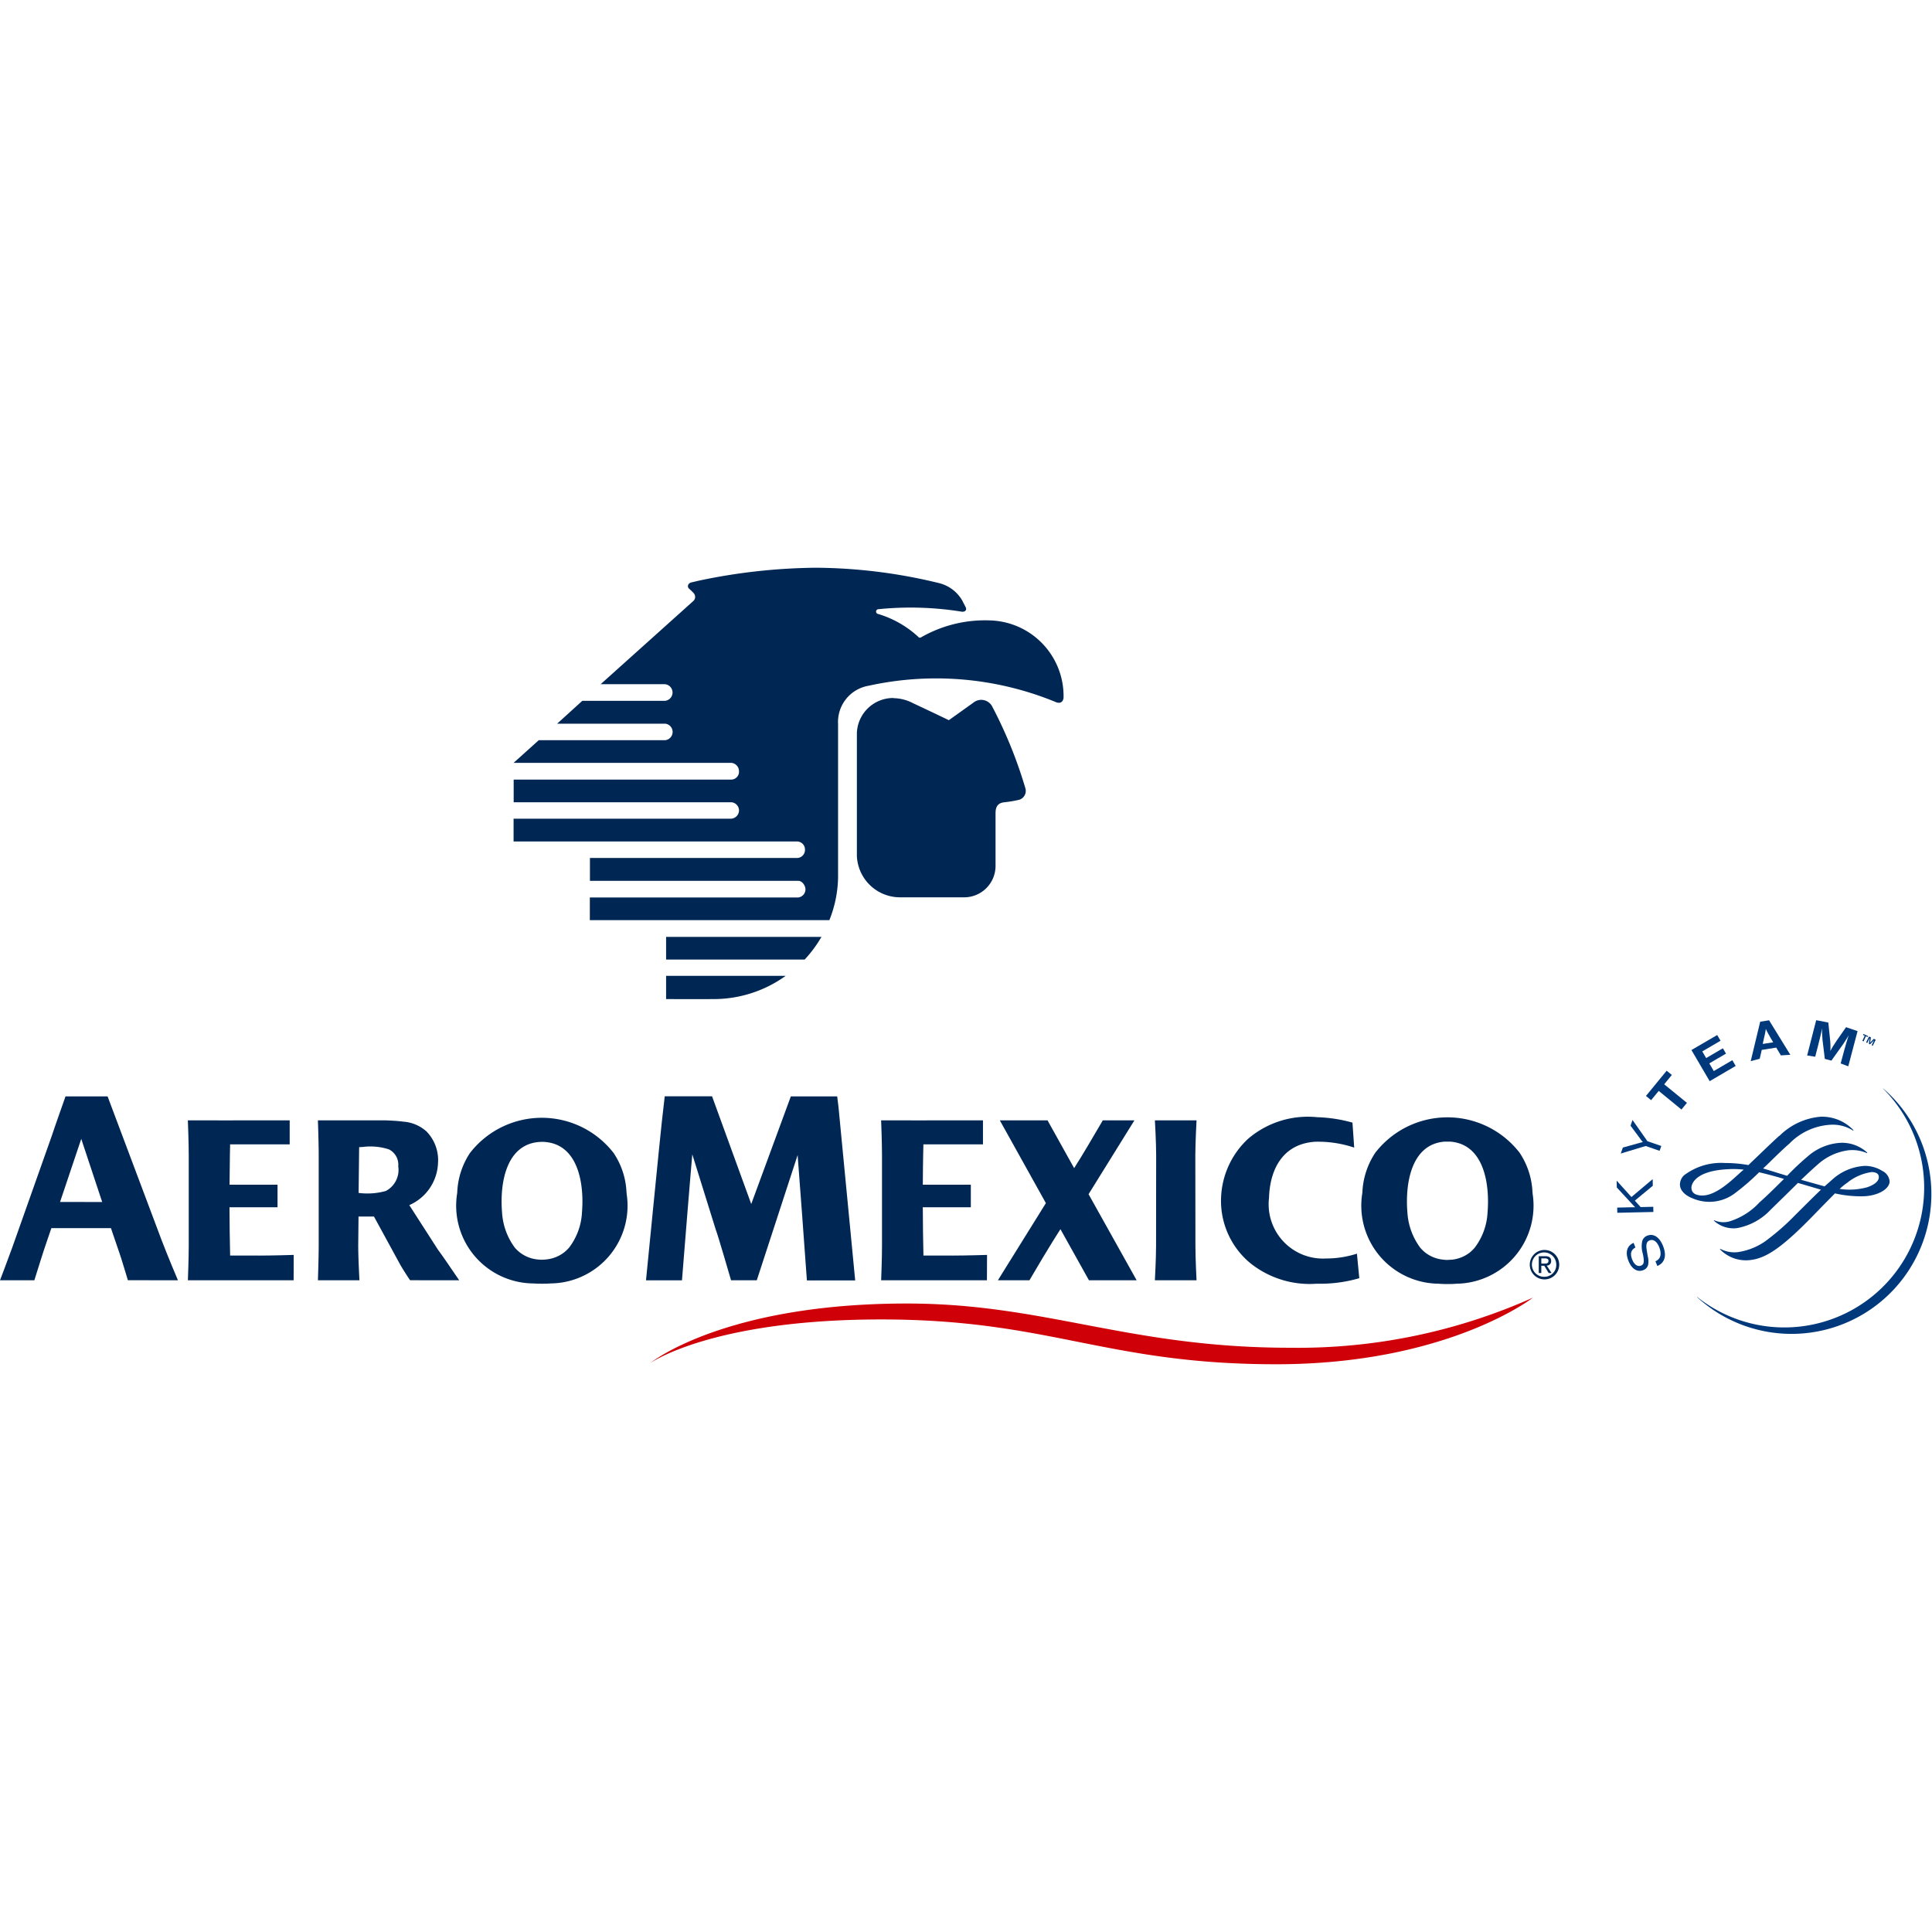 <svg id="Capa_1" data-name="Capa 1" xmlns="http://www.w3.org/2000/svg" viewBox="0 0 1200 1200"><defs><style>.cls-1{fill:#002753;}.cls-2{fill:#00387c;}.cls-3{fill:#cf0008;}</style></defs><g id="_01" data-name=" 01"><g id="_01-2" data-name=" 01-2"><path id="Trazado_17445" data-name="Trazado 17445" class="cls-1" d="M959.28,776.38a9.14,9.14,0,1,0,.08,0Zm0,16.66a7.57,7.57,0,1,1,7.35-7.79v.19a7.34,7.34,0,0,1-7.09,7.59Z"/><path id="Trazado_17446" data-name="Trazado 17446" class="cls-1" d="M960.74,786.09a2.68,2.68,0,0,0,2.71-2.66,1.2,1.2,0,0,0,0-.19c0-2.07-1.2-3-3.7-3h-4V790.7h1.58v-4.53h1.83l2.76,4.53h1.78l-3-4.62Zm-3.39-1.26V781.6h2.16c1.1,0,2.28.21,2.28,1.53,0,1.6-1.18,1.7-2.52,1.7Z"/><path id="Trazado_17447" data-name="Trazado 17447" class="cls-1" d="M554.86,433.64a26.81,26.81,0,0,1,12,3c6.18,2.93,13.41,6.3,22.48,10.68,0,0,14.61-10.41,15.39-11a7.7,7.7,0,0,1,10.81,1.35,6.86,6.86,0,0,1,.53.76,278.62,278.62,0,0,1,20.82,51.2,5.76,5.76,0,0,1-3.79,7.11,79.29,79.29,0,0,1-9.55,1.6c-5.3.65-5.2,5-5.2,7.53V538a19.5,19.5,0,0,1-19.64,19.34l-.79,0h-39a26.83,26.83,0,0,1-26.7-25.7V455.4a22.58,22.58,0,0,1,22.63-21.86Z"/><path id="Trazado_17448" data-name="Trazado 17448" class="cls-1" d="M493.16,557.44H366.36v14.08H515.14a74.54,74.54,0,0,0,5.4-26.24V449.69A22.82,22.82,0,0,1,539.09,426l1.31-.27a195.27,195.27,0,0,1,114.71,10.07c4.58,2.24,5.63-1.42,5.49-3a47,47,0,0,0-45.82-47.45A79.68,79.68,0,0,0,571.87,396a1.31,1.31,0,0,1-1.58-.5,63.39,63.39,0,0,0-24.9-14.16,1.49,1.49,0,0,1,.09-2.95,200.11,200.11,0,0,1,51.74,1.51c1.95.34,3.43-.8,2.65-2.6-.62-1.38-1.09-2-2.08-4.09a23,23,0,0,0-14.4-11,329.28,329.28,0,0,0-76.62-9.58,364.75,364.75,0,0,0-71.95,7.87c-2,.42-4.75,1.14-5.26,1.21-2.26.46-2.79,2.61-1.8,3.65.59.66,2.32,2.1,3.13,3.11a3.43,3.43,0,0,1-.25,4.83l-.2.17-57.35,51.49h39.67a5.18,5.18,0,0,1,.19,10.34H361.67l-15.61,14.19h67.11a5.16,5.16,0,0,1,0,10.26H334.63L319,473.82H454.22A5.22,5.22,0,0,1,459,479a4.88,4.88,0,0,1-4.54,5.21H319.05v14.08H454.12A5.12,5.12,0,0,1,459,503.6a5.2,5.2,0,0,1-4.95,4.9H319v14.16H495.28a5,5,0,0,1,4.71,5.27V528a5,5,0,0,1-4.69,4.9H366.42v14.2H495.87c2.36,0,4.42,2.95,4.42,5.33a5.08,5.08,0,0,1-4.48,5Z"/><path id="Trazado_17449" data-name="Trazado 17449" class="cls-1" d="M413.73,606.12v14.43s19.06.06,29.93,0A76.64,76.64,0,0,0,488,606.12Z"/><path id="Trazado_17450" data-name="Trazado 17450" class="cls-1" d="M413.73,581.84V596H499.8a78.92,78.92,0,0,0,10.42-14.08H413.74Z"/><path id="Trazado_17451" data-name="Trazado 17451" class="cls-1" d="M951.92,741.14a2.35,2.35,0,0,0-.07-.68,47.77,47.77,0,0,0-8-24.48,56.69,56.69,0,0,0-79.52-10.12A57.7,57.7,0,0,0,854.21,716a48,48,0,0,0-8,24.48c0,.26-.06.45-.07.68a48.49,48.49,0,0,0,40.19,55.56,49.06,49.06,0,0,0,7.16.61c1.9.15,3.72.23,5.53.21s3.66,0,5.55-.21a48.49,48.49,0,0,0,47.33-56.17Zm-50.43,41.27-2.44.14a14.68,14.68,0,0,1-2.44-.14A21.41,21.41,0,0,1,885,777.79a25.42,25.42,0,0,1-2.78-2.71A40.78,40.78,0,0,1,874.16,753c-1.42-17.15,2-42.23,23.05-43.91.54,0,1,0,1.6,0h.48c.52,0,1,0,1.56,0,21.09,1.68,24.52,26.75,23.1,43.91a39.39,39.39,0,0,1-8.1,22.12,29.53,29.53,0,0,1-2.77,2.71,21.82,21.82,0,0,1-11.6,4.62Z"/><path id="Trazado_17452" data-name="Trazado 17452" class="cls-1" d="M742.44,717.49c0-7.84.76-21.63.76-21.63H717.33s.78,13.79.78,21.63L718.05,774c0,7.86-.73,21.2-.73,21.2h25.87s-.69-13.34-.69-21.2l-.06-56.52Z"/><path id="Trazado_17453" data-name="Trazado 17453" class="cls-1" d="M591.57,779.83h-18c-.25-10-.36-19.63-.38-28.38l-.06-1.37h0v-.23H603v-14H573.18c.07-15.14.36-25.08.36-25.08h37V695.86c-25.86.09-63.26,0-63.26,0s.55,13.71.55,21.56v56.41c0,7.17-.44,19.38-.53,21.38H613l.07-15.76s-12.94.41-21.56.41Z"/><path id="Trazado_17454" data-name="Trazado 17454" class="cls-1" d="M160.94,779.83h-18c-.24-10-.35-19.63-.39-28.38v-1.37h0v-.23h29.83v-14H142.58c.08-15.14.35-25.08.35-25.08h37V695.86c-25.88.09-63.25,0-63.25,0s.55,13.71.55,21.56v56.41c0,7.17-.45,19.38-.53,21.38h65.68l.05-15.76s-12.93.41-21.55.41Z"/><path id="Trazado_17455" data-name="Trazado 17455" class="cls-1" d="M676.11,741.77l28.5-45.91H684.86l-.14.44c-6,10.32-13.44,22.83-16.41,27.42l-1.14,1.84-16.53-29.69H621l28.62,51.41-29.82,47.93H639.4c12.69-21.75,19.27-31.73,19.27-31.73l17.7,31.73H706l-29.85-53.44Z"/><path id="Trazado_17456" data-name="Trazado 17456" class="cls-1" d="M823,781.7a33.74,33.74,0,0,1-35-32.49,34.88,34.88,0,0,1,.21-5.21c.56-18.12,8.82-33.52,28.57-34.84a70.62,70.62,0,0,1,24.34,3.64l-1.08-15.52a90.33,90.33,0,0,0-21.86-3.36,57,57,0,0,0-43,13.44,52.57,52.57,0,0,0-16.79,37.86,50.21,50.21,0,0,0,18.17,39.32,59,59,0,0,0,41.32,12.79,87,87,0,0,0,26.4-3.42l-1.47-15.24a62.53,62.53,0,0,1-19.81,3Z"/><path id="Trazado_17457" data-name="Trazado 17457" class="cls-1" d="M491.22,681H520l.81,6.65c6.42,66.36,10.37,107.66,10.37,107.66h-30l-3-41.12-2.76-36.75L470.06,795.2h-16s-8-27.65-9.5-31.49L430,717s-2.25,26-3.1,37.08c-1.76,22.28-3.31,41.15-3.31,41.15H401.24s9.16-92.94,9.85-98.59c.7-5.82,1.79-15.71,1.79-15.71h29.39l24.34,66.91L491.2,681Z"/><path id="Trazado_17458" data-name="Trazado 17458" class="cls-1" d="M389.22,741.23a5.86,5.86,0,0,0-.09-.66,47.29,47.29,0,0,0-8-24.42,56.44,56.44,0,0,0-89.23,0A47.76,47.76,0,0,0,284,740.57c0,.19-.06.42-.06.66A48.29,48.29,0,0,0,331,797.16c1.87.13,3.69.17,5.53.17s3.63,0,5.51-.17a48.26,48.26,0,0,0,47.13-55.93ZM339,782.3a24,24,0,0,1-2.4.12,19.94,19.94,0,0,1-2.44-.12,21.45,21.45,0,0,1-11.55-4.6,26,26,0,0,1-2.78-2.67,40.79,40.79,0,0,1-8-22.06c-1.42-17,2-42,23-43.67.54,0,1.05-.07,1.58-.07a.57.57,0,0,1,.26,0h.22a12.24,12.24,0,0,1,1.59.07c21,1.67,24.41,26.63,23,43.67A39.21,39.21,0,0,1,353.41,775a25,25,0,0,1-2.77,2.67,21.42,21.42,0,0,1-11.54,4.6Z"/><path id="Trazado_17459" data-name="Trazado 17459" class="cls-1" d="M110.52,795.19c-.88-2-6.19-14.64-10.1-24.81L66.83,681H40.69s-7.43,21-8.5,24.43L7.66,774.71C4.47,783.57,0,795.2,0,795.2H21.34s6-19.28,7.28-22.76l3.29-9.62h37l5,14.66c1.07,2.74,5.44,17.49,5.52,17.7ZM37.3,746.57l12.43-37,.74-2.18,13,39.19Z"/><path id="Trazado_17460" data-name="Trazado 17460" class="cls-1" d="M285.23,795.2c-6.18-8.88-8.46-12.55-13.21-19l-17.8-27.67a29.76,29.76,0,0,0,17.84-26.18,25.47,25.47,0,0,0-7.15-19.58,24,24,0,0,0-14.39-6.09c-4.77-.62-8.2-.65-11.06-.82h-42s.49,13.72.49,21.58V773.6c0,7.88-.49,21.6-.49,21.6h25.8s-.76-13.72-.76-21.6l.19-18h9.58l16.32,29.91c2.19,3.81,5.37,8.59,6.12,9.67ZM239.6,739.75a42.44,42.44,0,0,1-16.86,1.19l.33-28.41,2.41-.15a37.34,37.34,0,0,1,16.06,1.51,10.61,10.61,0,0,1,5.82,10.51,14.77,14.77,0,0,1-7.76,15.36Z"/><path id="Trazado_17461" data-name="Trazado 17461" class="cls-2" d="M1158.19,643.31l-1.08-.5.27-.59,2.93,1.32-.28.59-1.08-.49-1.43,3.19-.76-.34,1.43-3.19Z"/><path id="Trazado_17462" data-name="Trazado 17462" class="cls-2" d="M1160.87,643.78l1.2.58-.5,3.26h0l2.27-2.4,1.2.59-1.82,3.73-.71-.36,1.5-3.08h0l-2.51,2.58-.71-.36.5-3.56h0l-1.5,3.07-.71-.35,1.82-3.73Z"/><path id="Trazado_17463" data-name="Trazado 17463" class="cls-2" d="M1169.73,676.09l-.08.1a86.85,86.85,0,0,1-115.53,129.35l-.09.09A86.85,86.85,0,0,0,1172.28,678.4c-.85-.79-1.72-1.56-2.6-2.31Z"/><path id="Trazado_17464" data-name="Trazado 17464" class="cls-2" d="M1015.77,774.84c-2.75,1.54-3.39,3.86-2,7.44,1.31,3.26,3.35,4.67,5.54,3.8,1.75-.7,2-2.21,1.32-6.13l-.32-1.52a15.44,15.44,0,0,1-.36-7.18,5,5,0,0,1,3.14-3.73c3.93-1.57,7.65.84,9.86,6.39,2.38,6,1.1,10.47-3.55,12.41l-1.17-2.92c3.24-1.41,4-4.44,2.33-8.78-1.42-3.55-3.67-5.11-6-4.17-1.9.77-2.36,2.54-1.66,6.56l.27,1.68.26,1.49a12.69,12.69,0,0,1,.28,5.31,4.75,4.75,0,0,1-3,3.4c-3.68,1.48-7.22-.69-9.22-5.68-2.15-5.39-1-9.4,3.15-11.25l1.15,2.88Z"/><path id="Trazado_17465" data-name="Trazado 17465" class="cls-2" d="M1013.32,743.49l13.18-11.1.09,4.1-11.17,9.25,3.62,4,7.83-.18.07,3.22-22.4.5-.07-3.22,8.82-.2h2.36l-.76-.79-.76-.8-9.91-10.7-.1-4.25,9.21,10.19Z"/><path id="Trazado_17466" data-name="Trazado 17466" class="cls-2" d="M1023.23,708.8l8.64,3-1.07,3-8.63-3-15.48,4.67,1.3-3.7,9.61-2.68,1.18-.33c.54-.15,1.08-.27,1.63-.37a23,23,0,0,1-1.72-2.21l-5.93-8,1.23-3.53,9.23,13.14Z"/><path id="Trazado_17467" data-name="Trazado 17467" class="cls-2" d="M1038.39,667.69l-4.73,5.79L1047.79,685l-3.4,4.15-14.13-11.57-4.72,5.76-3.2-2.62,12.85-15.68,3.2,2.62Z"/><path id="Trazado_17468" data-name="Trazado 17468" class="cls-2" d="M1068.62,646.45l-11.31,6.61,2.42,4.12,10.38-6.06,1.94,3.3-10.38,6.07,2.79,4.77,11.52-6.75,2.08,3.57-16.15,9.46-11.33-19.34,16-9.32,2.09,3.57Z"/><path id="Trazado_17469" data-name="Trazado 17469" class="cls-2" d="M1112,655.15l-5.86.37-2.89-4.84-9,1.44-1.27,5.52-5.58,1.44,5.89-24.48,5.51-.88L1112,655.14Zm-12.8-11.55a35.31,35.31,0,0,1-2.41-4.55,46.24,46.24,0,0,1-1,5.09l-.93,4.27,6.51-1-2.21-3.77Z"/><path id="Trazado_17470" data-name="Trazado 17470" class="cls-2" d="M1148,662.31l-4.72-1.79,1.79-6.65c.2-.78.49-1.86.89-3.21s.69-2.5.94-3.3.57-1.84.86-2.8l.54-1.59c-1.32,2.26-1.85,3.06-3.06,4.9-.51.81-1,1.48-1.38,2l-6.35,8.9-4.08-1.07L1132.13,647a23.87,23.87,0,0,1-.22-2.38c-.07-1.41-.16-2.47-.19-3.22s0-1.5,0-2.71l-.55,2.7c-.66,3-1,4.23-1.86,7.75l-1.86,7.21-5-.78,5.62-21.91,7.53,1.46,1.07,10.36a47.48,47.48,0,0,1,.21,7.35,33.19,33.19,0,0,1,2.12-3.71l1.72-2.65,5.9-8.47,7.15,2.43L1148,662.27Z"/><path id="Trazado_17471" data-name="Trazado 17471" class="cls-2" d="M1105.15,705.47c-2.72,2.38-8.1,7.55-13.3,12.54l-5.89,5.64a80.54,80.54,0,0,0-14.45-1.28A38,38,0,0,0,1046,730a7.91,7.91,0,0,0-2.56,5.75c.11,5.27,6.15,7.93,8,8.62a26.21,26.21,0,0,0,26.37-3.4,142.72,142.72,0,0,0,14.82-12.86c3.45.81,7.37,1.82,11.56,3l3.89,1.14c-5,4.92-10.19,10.15-15,14.37l-.36.33a42.13,42.13,0,0,1-18.41,11.65,14.06,14.06,0,0,1-9.52-.65c-.11,0-.27.22-.27.22a17.86,17.86,0,0,0,14.39,4.63,37.73,37.73,0,0,0,20.82-11.37l10-9.78,7-6.92,14.09,4.14.27.07c-.16,0-8.73,8.48-8.73,8.48l-7.49,7.45a145.1,145.1,0,0,1-16.33,14.51,39.56,39.56,0,0,1-19.37,8.37,18.91,18.91,0,0,1-10.55-2,.8.8,0,0,0-.37.16,22.52,22.52,0,0,0,16.42,6.9c9-.24,17-4.59,29.5-16,5.69-5.21,11.33-11,16.32-16.2l9.24-9.38a71.68,71.68,0,0,0,17.58,1.79c8.78-.17,16.27-4.38,16.37-9.17a8,8,0,0,0-4.58-6.58,20.2,20.2,0,0,0-10.79-3.12,32.69,32.69,0,0,0-20.4,8.64l-4.64,4.09-1.7-.47-12.89-3.61c3.8-3.55,7-6.61,10-9.2a35.24,35.24,0,0,1,19.4-9.14,22.78,22.78,0,0,1,11.5,1.76c.11,0,.26-.26.26-.26a23.21,23.21,0,0,0-16.36-6.15,33.65,33.65,0,0,0-20.38,8.21,160.14,160.14,0,0,0-13.09,12.3l-6.52-2-1.58-.5-6.85-2.08c.15,0,3.91-3.68,3.91-3.68,4.61-4.52,9-8.8,12.38-11.67A38.65,38.65,0,0,1,1137,698.6a23.39,23.39,0,0,1,14,3.63c.1,0,.25-.24.25-.24a26.89,26.89,0,0,0-20.56-8.36,41.12,41.12,0,0,0-25.46,11.89Zm-48.58,37.08c-4-.28-6-1.9-6-5,0-.41.27-10.22,22.73-11.34a55.23,55.23,0,0,1,9.79.28,31.18,31.18,0,0,0-2.55,2.18l-1.4,1.27c-5.42,4.91-14.49,13.14-22.59,12.59Zm90.88-8a31,31,0,0,1,15.18-6.57c2,.08,4.35.68,4.35,3.12s-2.39,4.61-7.07,6.28a41.45,41.45,0,0,1-17.27,1.07,43.83,43.83,0,0,1,4.81-3.9Z"/><path id="Trazado_17472" data-name="Trazado 17472" class="cls-3" d="M404,846.57s45.2-36.93,159.31-36.93c86,0,137.53,27.47,238,27.47A357.25,357.25,0,0,0,952.13,806s-53,41.36-159.41,41.36-140.31-27.83-245.4-27.83S404,846.57,404,846.57Z"/></g></g></svg>